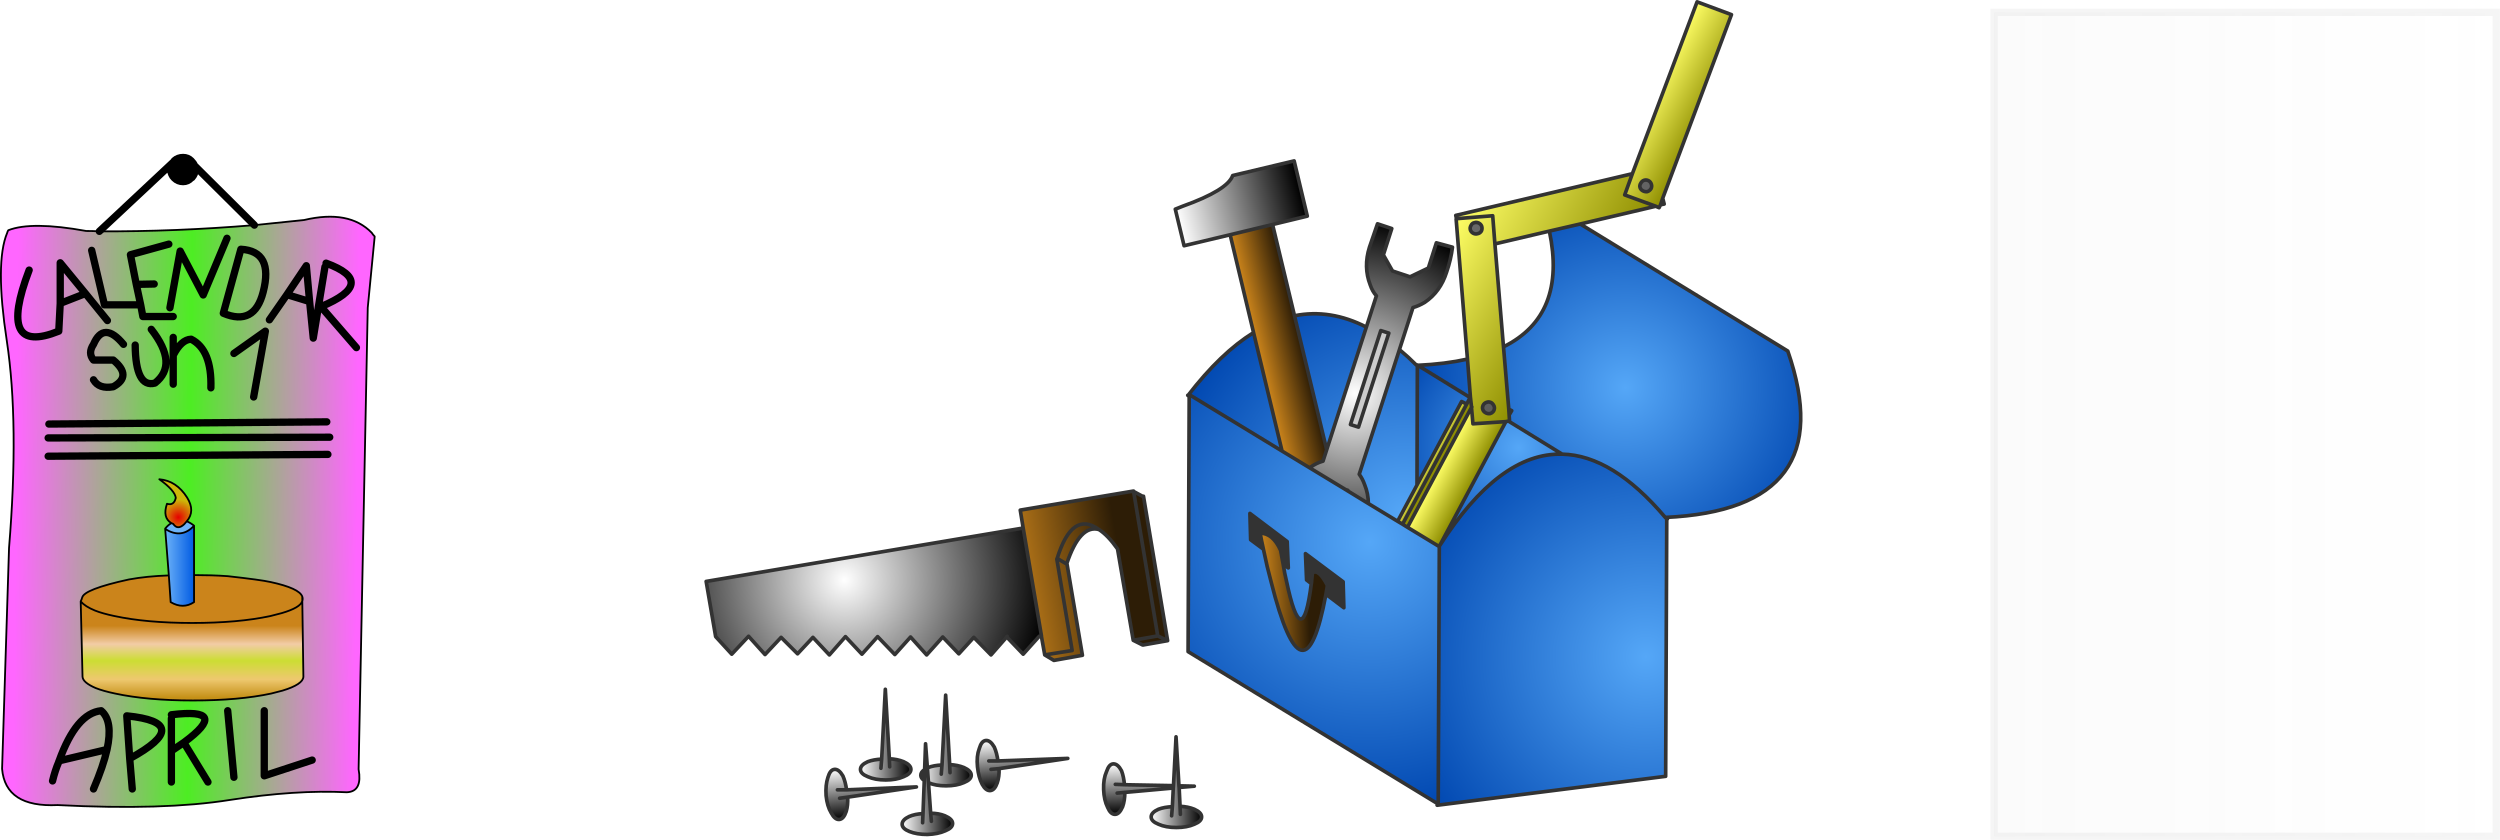 <?xml version="1.0" encoding="UTF-8" standalone="no"?>
<!-- Created with Inkscape (http://www.inkscape.org/) -->

<svg
   xmlns:dc="http://purl.org/dc/elements/1.1/"
   xmlns:cc="http://creativecommons.org/ns#"
   xmlns:rdf="http://www.w3.org/1999/02/22-rdf-syntax-ns#"
   xmlns:svg="http://www.w3.org/2000/svg"
   xmlns="http://www.w3.org/2000/svg"
   xmlns:xlink="http://www.w3.org/1999/xlink"
   xmlns:sodipodi="http://sodipodi.sourceforge.net/DTD/sodipodi-0.dtd"
   xmlns:inkscape="http://www.inkscape.org/namespaces/inkscape"
   width="341.844"
   height="114.844"
   id="svg3134"
   version="1.1"
   inkscape:version="0.48.5 r10040"
   sodipodi:docname="demo.svg">
  <defs
     id="defs3136">
    <linearGradient
       inkscape:collect="always"
       id="linearGradient3999">
      <stop
         style="stop-color:#999999;stop-opacity:1;"
         offset="0"
         id="stop4001" />
      <stop
         style="stop-color:#999999;stop-opacity:0;"
         offset="1"
         id="stop4003" />
    </linearGradient>
    <linearGradient
       inkscape:collect="always"
       xlink:href="#SVGID_1_"
       id="linearGradient3088"
       gradientUnits="userSpaceOnUse"
       x1="-23.525"
       y1="3.792"
       x2="23.125"
       y2="4.214" />
    <linearGradient
       y2="4.214"
       x2="23.125"
       y1="3.792"
       x1="-23.525"
       gradientUnits="userSpaceOnUse"
       id="SVGID_1_">
      <stop
         id="stop14"
         style="stop-color:#FF66FF"
         offset="0" />
      <stop
         id="stop16"
         style="stop-color:#4DED23"
         offset="0.51" />
      <stop
         id="stop18"
         style="stop-color:#FF66FF"
         offset="1" />
    </linearGradient>
    <linearGradient
       inkscape:collect="always"
       xlink:href="#SVGID_2_"
       id="linearGradient3090"
       gradientUnits="userSpaceOnUse"
       x1="0.575"
       y1="19.638"
       x2="0.575"
       y2="29.463" />
    <linearGradient
       y2="29.463"
       x2="0.575"
       y1="19.638"
       x1="0.575"
       gradientUnits="userSpaceOnUse"
       id="SVGID_2_">
      <stop
         id="stop25"
         style="stop-color:#CB841B"
         offset="0" />
      <stop
         id="stop27"
         style="stop-color:#F2CCA6"
         offset="0.255" />
      <stop
         id="stop29"
         style="stop-color:#CCDD33"
         offset="0.486" />
      <stop
         id="stop31"
         style="stop-color:#EEC86F"
         offset="0.745" />
      <stop
         id="stop33"
         style="stop-color:#C59118"
         offset="1" />
    </linearGradient>
    <linearGradient
       inkscape:collect="always"
       xlink:href="#SVGID_3_"
       id="linearGradient3092"
       gradientUnits="userSpaceOnUse"
       x1="-3.125"
       y1="11.425"
       x2="0.825"
       y2="11.425" />
    <linearGradient
       y2="11.425"
       x2="0.825"
       y1="11.425"
       x1="-3.125"
       gradientUnits="userSpaceOnUse"
       id="SVGID_3_">
      <stop
         id="stop38"
         style="stop-color:#6DB3F8"
         offset="0" />
      <stop
         id="stop40"
         style="stop-color:#025CE3"
         offset="1" />
    </linearGradient>
    <radialGradient
       inkscape:collect="always"
       xlink:href="#SVGID_4_"
       id="radialGradient3094"
       gradientUnits="userSpaceOnUse"
       cx="-1.3"
       cy="4.8"
       r="6.65" />
    <radialGradient
       gradientUnits="userSpaceOnUse"
       r="6.65"
       cy="4.8"
       cx="-1.3"
       id="SVGID_4_">
      <stop
         id="stop45"
         style="stop-color:#E60000"
         offset="0" />
      <stop
         id="stop47"
         style="stop-color:#CCB809"
         offset="0.365" />
    </radialGradient>
    <linearGradient
       inkscape:collect="always"
       xlink:href="#SVGID_5_"
       id="linearGradient3096"
       gradientUnits="userSpaceOnUse"
       x1="5.312"
       y1="6.177"
       x2="8.788"
       y2="6.177" />
    <linearGradient
       y2="6.177"
       x2="8.788"
       y1="6.177"
       x1="5.312"
       gradientUnits="userSpaceOnUse"
       id="SVGID_5_">
      <stop
         id="stop52"
         style="stop-color:#6DB3F8"
         offset="0" />
      <stop
         id="stop54"
         style="stop-color:#025CE3"
         offset="1" />
    </linearGradient>
    <linearGradient
       id="SVGID_1_-8"
       gradientUnits="userSpaceOnUse"
       x1="129.455"
       y1="34.398"
       x2="137.103"
       y2="38.476">
      <stop
         offset="0"
         style="stop-color:#FFFF66"
         id="stop5" />
      <stop
         offset="1"
         style="stop-color:#8F8E01"
         id="stop7" />
    </linearGradient>
    <radialGradient
       id="SVGID_2_-8"
       cx="-175"
       cy="-324.5"
       r="548.224"
       gradientUnits="userSpaceOnUse">
      <stop
         offset="0.38"
         style="stop-color:#FFFFFF"
         id="stop12" />
      <stop
         offset="1"
         style="stop-color:#3C3C3C"
         id="stop14-2" />
    </radialGradient>
    <linearGradient
       id="SVGID_3_-5"
       gradientUnits="userSpaceOnUse"
       x1="106.598"
       y1="44.771"
       x2="127.345"
       y2="55.851">
      <stop
         offset="0"
         style="stop-color:#FFFF66"
         id="stop19" />
      <stop
         offset="1"
         style="stop-color:#8F8E01"
         id="stop21" />
    </linearGradient>
    <radialGradient
       id="SVGID_4_-3"
       cx="126.15"
       cy="75.15"
       r="28.55"
       gradientUnits="userSpaceOnUse">
      <stop
         offset="0"
         style="stop-color:#55A7F7"
         id="stop26" />
      <stop
         offset="1"
         style="stop-color:#0148B1"
         id="stop28" />
    </radialGradient>
    <linearGradient
       id="SVGID_5_-1"
       gradientUnits="userSpaceOnUse"
       x1="98.035"
       y1="61.272"
       x2="115.209"
       y2="70.448">
      <stop
         offset="0"
         style="stop-color:#FFFF66"
         id="stop33-0" />
      <stop
         offset="1"
         style="stop-color:#8F8E01"
         id="stop35" />
    </linearGradient>
    <radialGradient
       id="SVGID_6_"
       cx="89.15"
       cy="75.95"
       r="24.078"
       gradientUnits="userSpaceOnUse">
      <stop
         offset="0"
         style="stop-color:#FFFFFF"
         id="stop40-9" />
      <stop
         offset="1"
         style="stop-color:#000000"
         id="stop42" />
    </radialGradient>
    <radialGradient
       id="SVGID_7_"
       cx="111.55"
       cy="83.35"
       r="18.35"
       gradientUnits="userSpaceOnUse">
      <stop
         offset="0"
         style="stop-color:#55A7F7"
         id="stop49" />
      <stop
         offset="1"
         style="stop-color:#0148B1"
         id="stop51" />
    </radialGradient>
    <radialGradient
       id="SVGID_8_"
       cx="95.95"
       cy="92.55"
       r="33.8"
       gradientUnits="userSpaceOnUse">
      <stop
         offset="0"
         style="stop-color:#55A7F7"
         id="stop56" />
      <stop
         offset="1"
         style="stop-color:#0148B1"
         id="stop58" />
    </radialGradient>
    <linearGradient
       id="SVGID_9_"
       gradientUnits="userSpaceOnUse"
       x1="76.048"
       y1="70.532"
       x2="81.824"
       y2="69.136">
      <stop
         offset="0"
         style="stop-color:#CB841B"
         id="stop63" />
      <stop
         offset="1"
         style="stop-color:#2D1D06"
         id="stop65" />
    </linearGradient>
    <radialGradient
       id="SVGID_10_"
       cx="91.2"
       cy="96.25"
       r="37.05"
       gradientUnits="userSpaceOnUse">
      <stop
         offset="0"
         style="stop-color:#55A7F7"
         id="stop70" />
      <stop
         offset="1"
         style="stop-color:#0148B1"
         id="stop72" />
    </radialGradient>
    <linearGradient
       id="SVGID_11_"
       gradientUnits="userSpaceOnUse"
       x1="99.567"
       y1="84.747"
       x2="100.317"
       y2="85.147">
      <stop
         offset="0"
         style="stop-color:#FFFF66"
         id="stop77" />
      <stop
         offset="1"
         style="stop-color:#8F8E01"
         id="stop79" />
    </linearGradient>
    <linearGradient
       id="SVGID_12_"
       gradientUnits="userSpaceOnUse"
       x1="100.759"
       y1="85.94"
       x2="105.187"
       y2="88.31">
      <stop
         offset="0"
         style="stop-color:#FFFF66"
         id="stop84" />
      <stop
         offset="1"
         style="stop-color:#8F8E01"
         id="stop86" />
    </linearGradient>
    <radialGradient
       id="SVGID_13_"
       cx="128.95"
       cy="111.95"
       r="35.05"
       gradientUnits="userSpaceOnUse">
      <stop
         offset="0"
         style="stop-color:#55A7F7"
         id="stop91" />
      <stop
         offset="1"
         style="stop-color:#0148B1"
         id="stop93" />
    </radialGradient>
    <linearGradient
       id="SVGID_14_"
       gradientUnits="userSpaceOnUse"
       x1="105.908"
       y1="76.199"
       x2="109.661"
       y2="78.193">
      <stop
         offset="0"
         style="stop-color:#FFFF66"
         id="stop98" />
      <stop
         offset="1"
         style="stop-color:#8F8E01"
         id="stop100" />
    </linearGradient>
    <linearGradient
       id="SVGID_15_"
       gradientUnits="userSpaceOnUse"
       x1="64.891"
       y1="51.98"
       x2="81.691"
       y2="47.931">
      <stop
         offset="0"
         style="stop-color:#FFFFFF"
         id="stop105" />
      <stop
         offset="1"
         style="stop-color:#000000"
         id="stop107" />
    </linearGradient>
    <linearGradient
       id="SVGID_16_"
       gradientUnits="userSpaceOnUse"
       x1="41.817"
       y1="102.818"
       x2="57.319"
       y2="100.224">
      <stop
         offset="0"
         style="stop-color:#CB841B"
         id="stop112" />
      <stop
         offset="1"
         style="stop-color:#2D1D06"
         id="stop114" />
    </linearGradient>
    <linearGradient
       id="SVGID_17_"
       gradientUnits="userSpaceOnUse"
       x1="43.395"
       y1="91.915"
       x2="58.897"
       y2="89.322">
      <stop
         offset="0"
         style="stop-color:#CB841B"
         id="stop119" />
      <stop
         offset="1"
         style="stop-color:#2D1D06"
         id="stop121" />
    </linearGradient>
    <linearGradient
       id="SVGID_18_"
       gradientUnits="userSpaceOnUse"
       x1="76.448"
       y1="103.142"
       x2="85.448"
       y2="102.866">
      <stop
         offset="0"
         style="stop-color:#CB841B"
         id="stop128" />
      <stop
         offset="0.702"
         style="stop-color:#2D1D06"
         id="stop130" />
    </linearGradient>
    <radialGradient
       id="SVGID_19_"
       cx="19.35"
       cy="101.45"
       r="28.024"
       gradientUnits="userSpaceOnUse">
      <stop
         offset="0"
         style="stop-color:#FFFFFF"
         id="stop135" />
      <stop
         offset="1"
         style="stop-color:#000000"
         id="stop137" />
    </radialGradient>
    <linearGradient
       id="SVGID_20_"
       gradientUnits="userSpaceOnUse"
       x1="60.889"
       y1="126.446"
       x2="61.112"
       y2="133.346">
      <stop
         offset="0"
         style="stop-color:#FFFFFF"
         id="stop142" />
      <stop
         offset="1"
         style="stop-color:#000000"
         id="stop144" />
    </linearGradient>
    <linearGradient
       id="SVGID_21_"
       gradientUnits="userSpaceOnUse"
       x1="43.427"
       y1="123.015"
       x2="44.027"
       y2="129.89">
      <stop
         offset="0"
         style="stop-color:#FFFFFF"
         id="stop149" />
      <stop
         offset="1"
         style="stop-color:#000000"
         id="stop151" />
    </linearGradient>
    <linearGradient
       id="SVGID_22_"
       gradientUnits="userSpaceOnUse"
       x1="61.3"
       y1="129.1"
       x2="68.2"
       y2="129.1">
      <stop
         offset="0"
         style="stop-color:#FFFFFF"
         id="stop156" />
      <stop
         offset="1"
         style="stop-color:#000000"
         id="stop158" />
    </linearGradient>
    <linearGradient
       id="SVGID_23_"
       gradientUnits="userSpaceOnUse"
       x1="22.713"
       y1="126.921"
       x2="23.338"
       y2="133.796">
      <stop
         offset="0"
         style="stop-color:#FFFFFF"
         id="stop163" />
      <stop
         offset="1"
         style="stop-color:#000000"
         id="stop165" />
    </linearGradient>
    <linearGradient
       id="SVGID_24_"
       gradientUnits="userSpaceOnUse"
       x1="29.8"
       y1="123.4"
       x2="36.7"
       y2="123.4">
      <stop
         offset="0"
         style="stop-color:#FFFFFF"
         id="stop170" />
      <stop
         offset="1"
         style="stop-color:#000000"
         id="stop172" />
    </linearGradient>
    <linearGradient
       id="SVGID_25_"
       gradientUnits="userSpaceOnUse"
       x1="27.15"
       y1="130.113"
       x2="34.05"
       y2="129.988">
      <stop
         offset="0"
         style="stop-color:#FFFFFF"
         id="stop177" />
      <stop
         offset="1"
         style="stop-color:#000000"
         id="stop179" />
    </linearGradient>
    <linearGradient
       id="SVGID_26_"
       gradientUnits="userSpaceOnUse"
       x1="21.55"
       y1="122.6"
       x2="28.45"
       y2="122.6">
      <stop
         offset="0"
         style="stop-color:#FFFFFF"
         id="stop184" />
      <stop
         offset="1"
         style="stop-color:#000000"
         id="stop186" />
    </linearGradient>
    <linearGradient
       inkscape:collect="always"
       xlink:href="#linearGradient3999"
       id="linearGradient4005"
       x1="272.167"
       y1="58.019"
       x2="341.833"
       y2="58.019"
       gradientUnits="userSpaceOnUse" />
    <filter
       inkscape:collect="always"
       id="filter4007"
       x="-0.261"
       width="1.522"
       y="-0.159"
       height="1.318">
      <feGaussianBlur
         inkscape:collect="always"
         stdDeviation="7.465"
         id="feGaussianBlur4009" />
    </filter>
  </defs>
  <sodipodi:namedview
     id="base"
     pagecolor="#ffffff"
     bordercolor="#666666"
     borderopacity="1.0"
     inkscape:pageopacity="0.0"
     inkscape:pageshadow="2"
     inkscape:zoom="1.5"
     inkscape:cx="170.74412"
     inkscape:cy="31.000396"
     inkscape:document-units="px"
     inkscape:current-layer="layer1"
     showgrid="false"
     fit-margin-top="0"
     fit-margin-left="0"
     fit-margin-right="0"
     fit-margin-bottom="0"
     inkscape:window-width="1110"
     inkscape:window-height="884"
     inkscape:window-x="1429"
     inkscape:window-y="109"
     inkscape:window-maximized="0" />
  <g
     inkscape:label="Layer 1"
     inkscape:groupmode="layer"
     id="layer1"
     transform="translate(-280.036,-395.185)">
    <g
       id="chapter_calendar"
       transform="translate(305.721,461.118)">
      <g
         id="Ebene_2">
        <linearGradient
           y2="4.214"
           x2="23.125"
           y1="3.792"
           x1="-23.525"
           gradientUnits="userSpaceOnUse"
           id="linearGradient3178">
          <stop
             id="stop3180"
             style="stop-color:#FF66FF"
             offset="0" />
          <stop
             id="stop3182"
             style="stop-color:#4DED23"
             offset="0.51" />
          <stop
             id="stop3184"
             style="stop-color:#FF66FF"
             offset="1" />
        </linearGradient>
        <path
           id="path20"
           d="m 25.15,-34.1 c 0.1,0.167 0.233,0.333 0.4,0.5 l -0.95,9.75 -1.25,63.1 c 0.367,2.033 -0.167,3.083 -1.6,3.15 -4.667,-0.233 -10,0.117 -16,1.05 -6.033,0.966 -13.883,1.2 -23.55,0.7 -4.767,0.233 -7.3,-1.417 -7.6,-4.95 L -24.45,9 c 0.934,-11.367 0.833,-20.8 -0.3,-28.3 -1.1,-7.167 -1.083,-12.1 0.05,-14.8 0.034,-0.133 0.083,-0.25 0.15,-0.35 2.133,-0.833 5.683,-0.8 10.65,0.1 0.6,0 1.2,0.017 1.8,0.05 6.9,0.033 13.967,-0.25 21.2,-0.85 2.267,-0.233 4.533,-0.467 6.8,-0.7 4.1,-0.967 7.183,-0.383 9.25,1.75 z m -27.6,10.25 1.4,-7.75 3.15,6 3.25,-7.75 -3.25,7.75 -3.15,-6 -1.4,7.75 z m 13.6,1.65 2.4,-3.45 2.65,-3.95 0.45,4.9 0.5,5 1.6,-9.75 -1.6,9.75 -0.5,-5 -0.45,-4.9 -2.65,3.95 -2.4,3.45 z M 10.3,-26 c -0.8,3.133 -2.617,4.1 -5.45,2.9 l 2.4,-8.75 c 3,0.167 4.017,2.117 3.05,5.85 0.967,-3.733 -0.05,-5.683 -3.05,-5.85 l -2.4,8.75 c 2.833,1.2 4.65,0.233 5.45,-2.9 z m -4,8.4 4.3,-3.05 -1.6,9 1.6,-9 -4.3,3.05 z M -2,-19.8 v 2.45 c 0.733,-1.433 1.55,-2.167 2.45,-2.2 1.9,0.966 2.8,3.183 2.7,6.65 0.1,-3.467 -0.8,-5.684 -2.7,-6.65 -0.9,0.033 -1.717,0.767 -2.45,2.2 v -2.45 z m 20.9,-10.15 c 4.8,1.767 4.567,3.75 -0.7,5.95 l 4.85,5.6 -4.85,-5.6 c 5.267,-2.2 5.5,-4.183 0.7,-5.95 z m -2.25,5.25 -3.1,-0.95 3.1,0.95 z M -3.1,6.4 l 0.5,6.35 c -2,0.067 -3.816,0.25 -5.45,0.55 -4.133,0.9 -6.267,1.733 -6.4,2.5 -0.033,0.034 -0.05,0.083 -0.05,0.15 l -0.15,0.35 0.25,10.3 c 0.033,0.533 0.633,1.05 1.8,1.55 0.667,0.267 1.55,0.517 2.65,0.75 2.934,0.633 6.483,0.95 10.65,0.95 4.2,0 7.767,-0.317 10.7,-0.95 0.567,-0.133 1.083,-0.267 1.55,-0.4 1.867,-0.567 2.816,-1.2 2.85,-1.9 L 15.65,16.25 c 0.033,-0.1 0.05,-0.2 0.05,-0.3 0,-0.1 -0.017,-0.2 -0.05,-0.3 -0.267,-0.767 -1.717,-1.433 -4.35,-2 C 10.4,13.45 8.45,13.183 5.45,12.85 4.016,12.75 2.483,12.7 0.85,12.7 V 5.95 C 0.517,5.683 0.183,5.483 -0.15,5.35 0.65,4.417 0.667,3.333 -0.1,2.1 -1.067,0.567 -2.333,-0.267 -3.9,-0.4 c 1.433,1.033 2.183,1.883 2.25,2.55 -0.167,0.733 -0.567,1 -1.2,0.8 -0.433,1.267 -0.233,2.15 0.6,2.65 -0.3,0.167 -0.583,0.417 -0.85,0.75 V 6.4 z m 13.55,24.85 v 8.9 L 17,38 10.45,40.15 v -8.9 z m -5,0 0.85,9.1 -0.85,-9.1 z M -17.45,-30 v 5.55 l 3.45,-1.35 -3.45,-4.2 3.45,4.2 -3.45,1.35 V -30 z m 14.85,-2.55 -5.25,1.45 0.8,4.05 2.45,-0.05 -2.45,0.05 -0.8,-4.05 5.25,-1.45 z m -4.45,5.5 0.6,2.8 0.3,1.6 H -2 -6.15 l -0.3,-1.6 -0.6,-2.8 z m -0.15,8.3 c 0.034,3.933 0.934,5.667 2.7,5.2 2.167,-1.7 2,-4.15 -0.5,-7.35 2.5,3.2 2.667,5.65 0.5,7.35 -1.767,0.467 -2.667,-1.267 -2.7,-5.2 z m 5.2,1.4 v 3.95 -3.95 z m -6.8,-1.5 c -1.8,-2.167 -3.167,-2.167 -4.1,0 -0.533,0.8 -0.533,1.517 0,2.15 h 2.7 c 1.767,1.467 1.767,2.684 0,3.65 -1.3,0.233 -2.2,-0.083 -2.7,-0.95 0.5,0.867 1.4,1.183 2.7,0.95 1.767,-0.967 1.767,-2.184 0,-3.65 h -2.7 c -0.533,-0.633 -0.533,-1.35 0,-2.15 0.933,-2.167 2.3,-2.167 4.1,0 z m -8.65,-5.6 -0.2,3.8 c -5.7,2.3 -7.05,-0.483 -4.05,-8.35 -3,7.867 -1.65,10.65 4.05,8.35 l 0.2,-3.8 z m 4.3,-7.25 1.75,7.45 h 4.95 -4.95 l -1.75,-7.45 z m -0.85,5.9 3,3.7 -3,-3.7 z M 2.75,41 -0.55,35.6 c -0.534,0.367 -1.1,0.75 -1.7,1.15 V 41 36.75 c 0.6,-0.4 1.167,-0.783 1.7,-1.15 l 3.3,5.4 z m -5,-8.7 v 4.45 -4.45 z m -9.6,-1.05 c -2.267,0.233 -4.183,2.517 -5.75,6.85 l 6.55,-1.55 c 0.567,-2.6 0.3,-4.367 -0.8,-5.3 1.1,0.933 1.367,2.7 0.8,5.3 l -6.55,1.55 c 1.567,-4.333 3.483,-6.617 5.75,-6.85 z m -6.65,9.6 c 0.233,-0.967 0.517,-1.833 0.85,-2.6 0,-0.067 0.017,-0.117 0.05,-0.15 -0.033,0.033 -0.05,0.083 -0.05,0.15 -0.333,0.767 -0.617,1.633 -0.85,2.6 z m 10.55,-3.05 -0.4,-5.85 c 6.233,0.633 6.367,2.583 0.4,5.85 l 0.35,4.15 -0.35,-4.15 c 5.967,-3.267 5.833,-5.216 -0.4,-5.85 l 0.4,5.85 z m -3.1,-1.25 c -0.333,1.5 -0.95,3.3 -1.85,5.4 0.9,-2.1 1.517,-3.9 1.85,-5.4 z m 8.8,-4.75 c 5.467,-0.667 6.033,0.6 1.7,3.8 4.333,-3.2 3.767,-4.467 -1.7,-3.8 z M -19.1,-3.55 19.15,-3.8 -19.1,-3.55 z m 0,-2.5 38.5,-0.1 -38.5,0.1 z m 0.1,-1.9 38,-0.3 -38,0.3 z"
           clip-rule="evenodd"
           inkscape:connector-curvature="0"
           style="fill:url(#linearGradient3088);fill-rule:evenodd" />
        <path
           id="path22"
           d="m 0.9,-43.3 c 0.067,0.167 0.1,0.35 0.1,0.55 0,0.4 -0.15,0.767 -0.45,1.1 -0.033,0 -0.066,0.017 -0.1,0.05 -0.3,0.333 -0.667,0.5 -1.1,0.5 -0.467,0 -0.867,-0.167 -1.2,-0.5 -0.167,-0.167 -0.283,-0.333 -0.35,-0.5 -0.1,-0.2 -0.15,-0.417 -0.15,-0.65 0,-0.367 0.133,-0.717 0.4,-1.05 0.034,-0.067 0.067,-0.117 0.1,-0.15 0.333,-0.3 0.733,-0.45 1.2,-0.45 0.433,0 0.8,0.15 1.1,0.45 0.233,0.233 0.383,0.45 0.45,0.65 z"
           clip-rule="evenodd"
           inkscape:connector-curvature="0"
           style="fill-rule:evenodd" />
        <linearGradient
           y2="29.463"
           x2="0.575"
           y1="19.638"
           x1="0.575"
           gradientUnits="userSpaceOnUse"
           id="linearGradient3188">
          <stop
             id="stop3190"
             style="stop-color:#CB841B"
             offset="0" />
          <stop
             id="stop3192"
             style="stop-color:#F2CCA6"
             offset="0.255" />
          <stop
             id="stop3194"
             style="stop-color:#CCDD33"
             offset="0.486" />
          <stop
             id="stop3196"
             style="stop-color:#EEC86F"
             offset="0.745" />
          <stop
             id="stop3198"
             style="stop-color:#C59118"
             offset="1" />
        </linearGradient>
        <path
           id="path35"
           d="m 15.65,15.65 v 0.6 c -0.167,0.6 -1.1,1.15 -2.8,1.65 -0.467,0.133 -0.983,0.267 -1.55,0.4 -2.933,0.633 -6.5,0.95 -10.7,0.95 -4.167,0 -7.717,-0.317 -10.65,-0.95 -1.1,-0.233 -1.983,-0.483 -2.65,-0.75 -0.9,-0.367 -1.55,-0.783 -1.95,-1.25 0.4,0.467 1.05,0.883 1.95,1.25 0.667,0.267 1.55,0.517 2.65,0.75 2.933,0.633 6.483,0.95 10.65,0.95 4.2,0 7.767,-0.317 10.7,-0.95 0.567,-0.133 1.083,-0.267 1.55,-0.4 1.7,-0.5 2.633,-1.05 2.8,-1.65 L 15.8,26.6 c -0.033,0.7 -0.983,1.333 -2.85,1.9 -0.467,0.133 -0.983,0.267 -1.55,0.4 -2.933,0.633 -6.5,0.95 -10.7,0.95 -4.167,0 -7.717,-0.317 -10.65,-0.95 -1.1,-0.233 -1.983,-0.483 -2.65,-0.75 -1.167,-0.5 -1.767,-1.017 -1.8,-1.55 l -0.25,-10.3 0.15,-0.35 c 0,-0.067 0.017,-0.117 0.05,-0.15 0.133,-0.767 2.267,-1.6 6.4,-2.5 1.633,-0.3 3.45,-0.483 5.45,-0.55 l 0.25,3.65 c 1.133,0.667 2.2,0.667 3.2,0 v -3.7 c 1.633,0 3.167,0.05 4.6,0.15 3,0.333 4.95,0.6 5.85,0.8 2.633,0.567 4.083,1.233 4.35,2 z"
           clip-rule="evenodd"
           inkscape:connector-curvature="0"
           style="fill:url(#linearGradient3090);fill-rule:evenodd" />
        <linearGradient
           y2="11.425"
           x2="0.825"
           y1="11.425"
           x1="-3.125"
           gradientUnits="userSpaceOnUse"
           id="linearGradient3201">
          <stop
             id="stop3203"
             style="stop-color:#6DB3F8"
             offset="0" />
          <stop
             id="stop3205"
             style="stop-color:#025CE3"
             offset="1" />
        </linearGradient>
        <path
           id="path42"
           d="M -2.6,12.75 -3.1,6.4 c 1.5,0.934 2.817,0.783 3.95,-0.45 v 6.75 3.7 c -1,0.667 -2.067,0.667 -3.2,0 L -2.6,12.75 z"
           clip-rule="evenodd"
           inkscape:connector-curvature="0"
           style="fill:url(#linearGradient3092);fill-rule:evenodd" />
        <radialGradient
           gradientUnits="userSpaceOnUse"
           r="6.65"
           cy="4.8"
           cx="-1.3"
           id="radialGradient3208">
          <stop
             id="stop3210"
             style="stop-color:#E60000"
             offset="0" />
          <stop
             id="stop3212"
             style="stop-color:#CCB809"
             offset="0.365" />
        </radialGradient>
        <path
           id="path49"
           d="M -0.15,5.35 C -0.283,5.483 -0.4,5.617 -0.5,5.75 -1.1,6.317 -1.6,6.3 -2,5.7 -2.1,5.666 -2.183,5.633 -2.25,5.6 -3.083,5.1 -3.283,4.217 -2.85,2.95 c 0.633,0.2 1.033,-0.067 1.2,-0.8 -0.067,-0.667 -0.817,-1.517 -2.25,-2.55 1.566,0.133 2.833,0.967 3.8,2.5 0.767,1.233 0.75,2.317 -0.05,3.25 z"
           clip-rule="evenodd"
           inkscape:connector-curvature="0"
           style="fill:url(#radialGradient3094);fill-rule:evenodd" />
        <linearGradient
           y2="6.177"
           x2="8.788"
           y1="6.177"
           x1="5.312"
           gradientUnits="userSpaceOnUse"
           id="linearGradient3215">
          <stop
             id="stop3217"
             style="stop-color:#6DB3F8"
             offset="0" />
          <stop
             id="stop3219"
             style="stop-color:#025CE3"
             offset="1" />
        </linearGradient>
        <path
           id="path56"
           d="M 0.85,5.95 C -0.283,7.183 -1.6,7.333 -3.1,6.4 V 6.35 c 0.267,-0.333 0.55,-0.583 0.85,-0.75 0.067,0.033 0.15,0.067 0.25,0.1 0.4,0.6 0.9,0.617 1.5,0.05 0.1,-0.133 0.217,-0.267 0.35,-0.4 0.333,0.133 0.667,0.333 1,0.6 z"
           clip-rule="evenodd"
           inkscape:connector-curvature="0"
           style="fill:url(#linearGradient3096);fill-rule:evenodd" />
        <path
           id="path58"
           d="m 25.15,-34.1 c -2.066,-2.133 -5.15,-2.717 -9.25,-1.75 -2.267,0.233 -4.533,0.467 -6.8,0.7 -7.233,0.6 -14.3,0.883 -21.2,0.85 -0.6,-0.034 -1.2,-0.05 -1.8,-0.05 -4.967,-0.9 -8.517,-0.933 -10.65,-0.1 -0.067,0.1 -0.117,0.217 -0.15,0.35 -1.133,2.7 -1.15,7.633 -0.05,14.8 1.133,7.5 1.233,16.933 0.3,28.3 l -0.95,30.2 c 0.3,3.533 2.833,5.183 7.6,4.95 9.667,0.5 17.517,0.267 23.55,-0.7 6,-0.934 11.333,-1.284 16,-1.05 1.433,-0.066 1.967,-1.117 1.6,-3.15 l 1.25,-63.1 0.95,-9.75 c -0.167,-0.167 -0.3,-0.333 -0.4,-0.5 z M -2.6,12.75 -2.35,16.4 c 1.133,0.667 2.2,0.667 3.2,0 V 12.7 5.95 C -0.283,7.183 -1.6,7.333 -3.1,6.4 l 0.5,6.35 z M 0.85,12.7 c 1.633,0 3.167,0.05 4.6,0.15 3,0.333 4.95,0.6 5.85,0.8 2.633,0.567 4.083,1.233 4.35,2 0.033,0.1 0.05,0.2 0.05,0.3 0,0.1 -0.017,0.2 -0.05,0.3 L 15.8,26.6 c -0.033,0.7 -0.983,1.333 -2.85,1.9 -0.467,0.133 -0.983,0.267 -1.55,0.4 -2.933,0.633 -6.5,0.95 -10.7,0.95 -4.167,0 -7.717,-0.317 -10.65,-0.95 -1.1,-0.233 -1.983,-0.483 -2.65,-0.75 -1.167,-0.5 -1.767,-1.017 -1.8,-1.55 l -0.25,-10.3 0.15,-0.35 c 0,-0.067 0.017,-0.117 0.05,-0.15 0.133,-0.767 2.267,-1.6 6.4,-2.5 1.633,-0.3 3.45,-0.483 5.45,-0.55 m 18.25,3.5 c -0.167,0.6 -1.1,1.15 -2.8,1.65 -0.467,0.133 -0.983,0.267 -1.55,0.4 -2.933,0.633 -6.5,0.95 -10.7,0.95 -4.167,0 -7.717,-0.317 -10.65,-0.95 -1.1,-0.233 -1.983,-0.483 -2.65,-0.75 -0.9,-0.367 -1.55,-0.783 -1.95,-1.25 m 30.3,-0.65 v 0.6 M -2.25,5.6 c -0.833,-0.5 -1.033,-1.383 -0.6,-2.65 0.633,0.2 1.033,-0.067 1.2,-0.8 -0.067,-0.667 -0.817,-1.517 -2.25,-2.55 1.566,0.133 2.833,0.967 3.8,2.5 0.767,1.233 0.75,2.316 -0.05,3.25 0.333,0.133 0.667,0.333 1,0.6 M -3.1,6.4 V 6.35 c 0.267,-0.333 0.55,-0.583 0.85,-0.75 0.067,0.033 0.15,0.067 0.25,0.1 0.4,0.6 0.9,0.617 1.5,0.05 0.1,-0.133 0.217,-0.267 0.35,-0.4"
           stroke-miterlimit="3"
           clip-rule="evenodd"
           inkscape:connector-curvature="0"
           style="fill:none;stroke:#000000;stroke-width:0.25;stroke-linecap:round;stroke-linejoin:round;stroke-miterlimit:3" />
        <path
           id="path60"
           d="m -1.95,-43.8 c 0.034,-0.067 0.067,-0.117 0.1,-0.15 0.333,-0.3 0.733,-0.45 1.2,-0.45 0.433,0 0.8,0.15 1.1,0.45 0.233,0.233 0.383,0.45 0.45,0.65 l 8.2,8.15 M 0.9,-43.3 c 0.067,0.167 0.1,0.35 0.1,0.55 0,0.4 -0.15,0.767 -0.45,1.1 -0.033,0 -0.066,0.017 -0.1,0.05 -0.3,0.333 -0.667,0.5 -1.1,0.5 -0.467,0 -0.867,-0.167 -1.2,-0.5 -0.167,-0.167 -0.283,-0.333 -0.35,-0.5 -0.1,-0.2 -0.15,-0.417 -0.15,-0.65 0,-0.367 0.133,-0.717 0.4,-1.05 l -10.15,9.5 m 9.65,10.45 1.4,-7.75 3.15,6 3.25,-7.75 m 5.8,11.15 2.4,-3.45 2.65,-3.95 0.45,4.9 0.5,5 1.6,-9.75 M 10.3,-26 c -0.8,3.133 -2.617,4.1 -5.45,2.9 l 2.4,-8.75 c 3,0.167 4.017,2.117 3.05,5.85 z m -4,8.4 4.3,-3.05 -1.6,9 M -2,-19.8 v 2.45 c 0.733,-1.433 1.55,-2.167 2.45,-2.2 1.9,0.966 2.8,3.183 2.7,6.65 M 18.9,-29.95 c 4.8,1.767 4.567,3.75 -0.7,5.95 l 4.85,5.6 m -6.4,-6.3 -3.1,-0.95 m -3.1,56.9 v 8.9 L 17,38 M 5.45,31.25 6.3,40.35 M -17.45,-30 v 5.55 L -14,-25.8 -17.45,-30 z m 14.85,-2.55 -5.25,1.45 0.8,4.05 2.45,-0.05 m -2.45,0.05 0.6,2.8 0.3,1.6 H -2 m -5.2,3.9 c 0.034,3.933 0.934,5.667 2.7,5.2 2.167,-1.7 2,-4.15 -0.5,-7.35 m 3,3.55 v 3.95 m -6.8,-5.45 c -1.8,-2.167 -3.167,-2.167 -4.1,0 -0.533,0.8 -0.533,1.517 0,2.15 h 2.7 c 1.767,1.467 1.767,2.684 0,3.65 -1.3,0.233 -2.2,-0.083 -2.7,-0.95 m -4.55,-10.45 -0.2,3.8 c -5.7,2.3 -7.05,-0.483 -4.05,-8.35 m 8.55,-2.7 1.75,7.45 h 4.95 m -7.55,-1.55 3,3.7 M 2.75,41 -0.55,35.6 c -0.534,0.367 -1.1,0.75 -1.7,1.15 V 41 m 0,-8.7 v 4.45 m -9.6,-5.5 c -2.267,0.233 -4.183,2.517 -5.75,6.85 l 6.55,-1.55 c 0.567,-2.6 0.3,-4.367 -0.8,-5.3 z m -6.65,9.6 c 0.233,-0.967 0.517,-1.833 0.85,-2.6 0,-0.067 0.017,-0.117 0.05,-0.15 m 9.65,-0.3 -0.4,-5.85 c 6.233,0.633 6.367,2.583 0.4,5.85 l 0.35,4.15 m -3.45,-5.4 c -0.333,1.5 -0.95,3.3 -1.85,5.4 M -2.25,31.8 c 5.467,-0.667 6.033,0.6 1.7,3.8 M -19.1,-3.55 19.15,-3.8 m -38.25,-2.25 38.5,-0.1 m -38.4,-1.8 38,-0.3"
           stroke-miterlimit="3"
           clip-rule="evenodd"
           inkscape:connector-curvature="0"
           style="fill:none;stroke:#000000;stroke-linecap:round;stroke-linejoin:round;stroke-miterlimit:3" />
      </g>
      <use
         id="use62"
         overflow="visible"
         transform="scale(1,-1)"
         y="-12.95"
         x="-13"
         height="25.9"
         width="26"
         xlink:href="#yellowstar"
         style="overflow:visible" />
    </g>
    <g
       id="attic_toolbox"
       transform="translate(376.143,373.037)">
      <linearGradient
         id="linearGradient3427"
         gradientUnits="userSpaceOnUse"
         x1="129.455"
         y1="34.398"
         x2="137.103"
         y2="38.476">
        <stop
           offset="0"
           style="stop-color:#FFFF66"
           id="stop3429" />
        <stop
           offset="1"
           style="stop-color:#8F8E01"
           id="stop3431" />
      </linearGradient>
      <path
         clip-rule="evenodd"
         d="m 131.25,49.25 -0.3,0.9 -0.2,0.4 -0.45,-0.2 -4.25,-1.55 1.05,-2.9 8.85,-23.5 4.7,1.75 -9.4,25.1 z m -2.1,-0.9 c 0.2,-0.067 0.367,-0.2 0.5,-0.4 0.1,-0.2 0.117,-0.4 0.05,-0.6 -0.067,-0.233 -0.2,-0.4 -0.4,-0.5 -0.2,-0.1 -0.4,-0.117 -0.6,-0.05 -0.2,0.067 -0.35,0.2 -0.45,0.4 -0.133,0.2 -0.167,0.4 -0.1,0.6 0.067,0.2 0.2,0.35 0.4,0.45 0.2,0.1 0.4,0.133 0.6,0.1 z"
         id="path9"
         inkscape:connector-curvature="0"
         style="fill:url(#SVGID_1_-8);fill-rule:evenodd" />
      <radialGradient
         id="radialGradient3434"
         cx="-175"
         cy="-324.5"
         r="548.224"
         gradientUnits="userSpaceOnUse">
        <stop
           offset="0.38"
           style="stop-color:#FFFFFF"
           id="stop3436" />
        <stop
           offset="1"
           style="stop-color:#3C3C3C"
           id="stop3438" />
      </radialGradient>
      <path
         clip-rule="evenodd"
         d="m 129.15,48.35 c -0.2,0.033 -0.4,0 -0.6,-0.1 -0.2,-0.1 -0.333,-0.25 -0.4,-0.45 -0.066,-0.2 -0.033,-0.4 0.1,-0.6 0.1,-0.2 0.25,-0.333 0.45,-0.4 0.2,-0.066 0.4,-0.05 0.6,0.05 0.2,0.1 0.333,0.267 0.4,0.5 0.066,0.2 0.05,0.4 -0.05,0.6 -0.133,0.2 -0.3,0.333 -0.5,0.4 z m -22.7,5.4 c -0.133,0.2 -0.3,0.317 -0.5,0.35 -0.2,0.066 -0.4,0.05 -0.6,-0.05 -0.2,-0.1 -0.333,-0.25 -0.4,-0.45 -0.067,-0.233 -0.034,-0.45 0.1,-0.65 0.1,-0.2 0.25,-0.317 0.45,-0.35 0.2,-0.067 0.4,-0.05 0.6,0.05 0.2,0.1 0.333,0.25 0.4,0.45 0.067,0.233 0.05,0.45 -0.05,0.65 z m 1.35,23.45 c 0.167,0.1 0.3,0.267 0.4,0.5 0.066,0.2 0.05,0.4 -0.05,0.6 -0.026,0.052 -0.059,0.102 -0.1,0.15 -0.094,0.117 -0.227,0.201 -0.4,0.25 -0.233,0.033 -0.433,0 -0.6,-0.1 -0.2,-0.1 -0.333,-0.25 -0.4,-0.45 -0.061,-0.182 -0.052,-0.366 0.025,-0.55 0.008,-0.016 0.016,-0.033 0.025,-0.05 0.1,-0.2 0.267,-0.333 0.5,-0.4 0.2,-0.067 0.4,-0.05 0.6,0.05 z"
         id="path16"
         inkscape:connector-curvature="0"
         style="fill:url(#SVGID_2_-8);fill-rule:evenodd" />
      <linearGradient
         id="linearGradient3441"
         gradientUnits="userSpaceOnUse"
         x1="106.598"
         y1="44.771"
         x2="127.345"
         y2="55.851">
        <stop
           offset="0"
           style="stop-color:#FFFF66"
           id="stop3443" />
        <stop
           offset="1"
           style="stop-color:#8F8E01"
           id="stop3445" />
      </linearGradient>
      <path
         clip-rule="evenodd"
         d="m 130.95,50.15 0.3,-0.9 0.2,0.8 -0.5,0.1 z m -15.2,3.6 -7.45,1.75 -0.3,-3.85 -4.95,0.4 -0.1,-0.45 24.15,-5.7 -1.05,2.9 4.25,1.55 -10.325,2.425 -4.225,0.975 z"
         id="path23"
         inkscape:connector-curvature="0"
         style="fill:url(#SVGID_3_-5);fill-rule:evenodd" />
      <radialGradient
         id="radialGradient3448"
         cx="126.15"
         cy="75.15"
         r="28.55"
         gradientUnits="userSpaceOnUse">
        <stop
           offset="0"
           style="stop-color:#55A7F7"
           id="stop3450" />
        <stop
           offset="1"
           style="stop-color:#0148B1"
           id="stop3452" />
      </radialGradient>
      <path
         clip-rule="evenodd"
         d="m 131.6,92.9 c -4.8,-5.667 -9.5,-8.55 -14.1,-8.65 l -7.35,-4.525 0.15,-0.025 -0.05,-0.8 0.35,-0.6 -0.4,-0.2 -0.725,-8.525 c 5.8,-2.875 7.892,-8.15 6.275,-15.825 l 4.225,-0.975 28.375,17.375 c 5,14.433 -0.583,22.017 -16.75,22.75 z m -27.05,-21.65 0.4,5.15 -0.05,0.1 -7.15,-4.4 c 2.52,-0.115 4.786,-0.398 6.8,-0.85 z"
         id="path30"
         inkscape:connector-curvature="0"
         style="fill:url(#SVGID_4_-3);fill-rule:evenodd" />
      <linearGradient
         id="linearGradient3455"
         gradientUnits="userSpaceOnUse"
         x1="98.035"
         y1="61.272"
         x2="115.209"
         y2="70.448">
        <stop
           offset="0"
           style="stop-color:#FFFF66"
           id="stop3457" />
        <stop
           offset="1"
           style="stop-color:#8F8E01"
           id="stop3459" />
      </linearGradient>
      <path
         clip-rule="evenodd"
         d="m 104.95,76.4 -0.4,-5.15 -1.55,-19.15 0.05,-0.05 4.95,-0.4 0.3,3.85 1.175,14.075 0.725,8.525 0.05,0.8 0.05,0.8 -0.15,0.025 -0.35,0.075 -4.5,0.3 -0.2,-2.25 0.05,-0.05 -0.05,-0.05 -0.15,-1.35 z m 1.5,-22.65 c 0.1,-0.2 0.117,-0.417 0.05,-0.65 -0.067,-0.2 -0.2,-0.35 -0.4,-0.45 -0.2,-0.1 -0.4,-0.117 -0.6,-0.05 -0.2,0.033 -0.35,0.15 -0.45,0.35 -0.133,0.2 -0.167,0.417 -0.1,0.65 0.066,0.2 0.2,0.35 0.4,0.45 0.2,0.1 0.4,0.117 0.6,0.05 0.2,-0.033 0.367,-0.15 0.5,-0.35 z m 1.35,23.45 c -0.2,-0.1 -0.4,-0.117 -0.6,-0.05 -0.233,0.067 -0.4,0.2 -0.5,0.4 -0.009,0.018 -0.018,0.035 -0.025,0.05 -0.077,0.184 -0.085,0.368 -0.025,0.55 0.067,0.2 0.2,0.35 0.4,0.45 0.167,0.1 0.367,0.133 0.6,0.1 0.173,-0.049 0.306,-0.133 0.4,-0.25 0.041,-0.048 0.074,-0.098 0.1,-0.15 0.1,-0.2 0.117,-0.4 0.05,-0.6 -0.1,-0.233 -0.233,-0.4 -0.4,-0.5 z"
         id="path37"
         inkscape:connector-curvature="0"
         style="fill:url(#SVGID_5_-1);fill-rule:evenodd" />
      <radialGradient
         id="radialGradient3462"
         cx="89.15"
         cy="75.95"
         r="24.078"
         gradientUnits="userSpaceOnUse">
        <stop
           offset="0"
           style="stop-color:#FFFFFF"
           id="stop3464" />
        <stop
           offset="1"
           style="stop-color:#000000"
           id="stop3466" />
      </radialGradient>
      <path
         clip-rule="evenodd"
         d="M 85.3,83.65 90.725,66.875 92.1,62.6 c -0.367,-0.4 -0.65,-0.9 -0.85,-1.5 -0.633,-1.633 -0.667,-3.35 -0.1,-5.15 0.4,-1.167 0.767,-2.233 1.1,-3.2 l 1.95,0.65 -1.15,3.6 1.25,2.2 2.4,0.8 2.5,-1.2 1.1,-3.45 2.2,0.6 c -0.133,1.1 -0.4,2.233 -0.8,3.4 -0.567,1.8 -1.567,3.183 -3,4.15 -0.567,0.333 -1.1,0.567 -1.6,0.7 L 95.25,69.95 89.75,87 c 0.3,0.4 0.55,0.883 0.75,1.45 0.329,0.813 0.495,1.663 0.5,2.55 l -2.775,-1.7 -0.025,-0.1 -0.3,-0.1 -4.95,-3 c 0.037,-0.015 0.07,-0.032 0.1,-0.05 0.567,-0.4 1.15,-0.683 1.75,-0.85 l 0.5,-1.55 z M 93.8,67.7 92.7,67.35 88.55,80.2 89.65,80.55 93.8,67.7 z"
         id="path44"
         inkscape:connector-curvature="0"
         style="fill:url(#SVGID_6_);fill-rule:evenodd" />
      <polygon
         clip-rule="evenodd"
         points="89.65,80.55 88.55,80.2 92.7,67.35 93.8,67.7 "
         id="polygon46"
         style="fill:#cccccc;fill-rule:evenodd" />
      <radialGradient
         id="radialGradient3470"
         cx="111.55"
         cy="83.35"
         r="18.35"
         gradientUnits="userSpaceOnUse">
        <stop
           offset="0"
           style="stop-color:#55A7F7"
           id="stop3472" />
        <stop
           offset="1"
           style="stop-color:#0148B1"
           id="stop3474" />
      </radialGradient>
      <path
         clip-rule="evenodd"
         d="m 117.5,84.25 c -5.74,-0.165 -11.332,4.019 -16.775,12.55 l 9.075,-17 0.35,-0.075 7.35,4.525 z M 97.75,72.1 l 7.15,4.4 -0.45,0.9 -0.7,-0.35 -6.1,11.425 L 97.7,72.1 h 0.05 z m 7.35,5.75 v -0.1 l 0.05,0.05 -0.05,0.05 z"
         id="path53"
         inkscape:connector-curvature="0"
         style="fill:url(#SVGID_7_);fill-rule:evenodd" />
      <radialGradient
         id="radialGradient3477"
         cx="95.95"
         cy="92.55"
         r="33.8"
         gradientUnits="userSpaceOnUse">
        <stop
           offset="0"
           style="stop-color:#55A7F7"
           id="stop3479" />
        <stop
           offset="1"
           style="stop-color:#0148B1"
           id="stop3481" />
      </radialGradient>
      <path
         clip-rule="evenodd"
         d="m 75.3,67.625 3.9,16.2 L 66.5,76.1 v 0.25 l -0.15,-0.1 V 76.2 c 2.975,-3.863 5.958,-6.721 8.95,-8.575 z M 90.725,66.875 85.3,83.65 80.9,65.325 c 3.259,-0.652 6.534,-0.136 9.825,1.55 z M 97.7,72.1 97.65,88.475 95,93.425 91,91 C 90.995,90.113 90.829,89.263 90.5,88.45 90.3,87.883 90.05,87.4 89.75,87 l 5.5,-17.05 c 0.783,0.646 1.566,1.363 2.35,2.15 l 0.05,-0.025 0.05,0.025 z m -9.8,17 0.3,0.1 0.025,0.1 -0.325,-0.2 z"
         id="path60-3"
         inkscape:connector-curvature="0"
         style="fill:url(#SVGID_8_);fill-rule:evenodd" />
      <linearGradient
         id="linearGradient3484"
         gradientUnits="userSpaceOnUse"
         x1="76.048"
         y1="70.532"
         x2="81.824"
         y2="69.136">
        <stop
           offset="0"
           style="stop-color:#CB841B"
           id="stop3486" />
        <stop
           offset="1"
           style="stop-color:#2D1D06"
           id="stop3488" />
      </linearGradient>
      <path
         clip-rule="evenodd"
         d="m 79.2,83.825 -3.9,-16.2 -3.2,-13.375 5.8,-1.4 3,12.475 4.4,18.325 -0.5,1.55 c -0.6,0.167 -1.183,0.45 -1.75,0.85 -0.029,0.019 -0.063,0.035 -0.1,0.05 L 79.2,83.825 z"
         id="path67"
         inkscape:connector-curvature="0"
         style="fill:url(#SVGID_9_);fill-rule:evenodd" />
      <radialGradient
         id="radialGradient3491"
         cx="91.2"
         cy="96.25"
         r="37.05"
         gradientUnits="userSpaceOnUse">
        <stop
           offset="0"
           style="stop-color:#55A7F7"
           id="stop3493" />
        <stop
           offset="1"
           style="stop-color:#0148B1"
           id="stop3495" />
      </radialGradient>
      <path
         clip-rule="evenodd"
         d="m 95,93.425 0.675,0.4 0.675,0.425 4.325,2.625 0.025,0.025 -0.15,35.2 L 100.4,132 66.35,111.25 66.5,76.35 V 76.1 l 12.7,7.725 3.75,2.275 4.95,3 0.325,0.2 L 91,91 95,93.425 z M 76.65,97.25 c 0.333,1.633 0.684,3.117 1.05,4.45 3,11.9 5.5,12.466 7.5,1.7 l 2.45,1.85 -0.1,-3.55 -5.15,-3.85 0.15,3.6 0.65,0.5 c -0.833,6.566 -1.967,6.45 -3.4,-0.35 -0.167,-0.667 -0.316,-1.434 -0.45,-2.3 l 0.7,0.5 -0.15,-3.6 -5.1,-3.85 0.1,3.6 1.75,1.3 z"
         id="path74"
         inkscape:connector-curvature="0"
         style="fill:url(#SVGID_10_);fill-rule:evenodd" />
      <linearGradient
         id="linearGradient3498"
         gradientUnits="userSpaceOnUse"
         x1="99.567"
         y1="84.747"
         x2="100.317"
         y2="85.147">
        <stop
           offset="0"
           style="stop-color:#FFFF66"
           id="stop3500" />
        <stop
           offset="1"
           style="stop-color:#8F8E01"
           id="stop3502" />
      </linearGradient>
      <path
         clip-rule="evenodd"
         d="m 105.1,77.85 -8.75,16.4 -0.675,-0.425 -0.675,-0.4 2.65,-4.95 6.1,-11.425 0.7,0.35 0.45,-0.9 0.05,-0.1 0.15,1.35 v 0.1 z M 104.45,77.4 95.675,93.825 104.45,77.4 z"
         id="path81"
         inkscape:connector-curvature="0"
         style="fill:url(#SVGID_11_);fill-rule:evenodd" />
      <linearGradient
         id="linearGradient3505"
         gradientUnits="userSpaceOnUse"
         x1="100.759"
         y1="85.94"
         x2="105.187"
         y2="88.31">
        <stop
           offset="0"
           style="stop-color:#FFFF66"
           id="stop3507" />
        <stop
           offset="1"
           style="stop-color:#8F8E01"
           id="stop3509" />
      </linearGradient>
      <polygon
         clip-rule="evenodd"
         points="100.675,96.875 96.35,94.25 105.1,77.85 105.3,80.1 109.8,79.8 100.725,96.8 "
         id="polygon88"
         style="fill:url(#SVGID_12_);fill-rule:evenodd" />
      <radialGradient
         id="radialGradient3512"
         cx="128.95"
         cy="111.95"
         r="35.05"
         gradientUnits="userSpaceOnUse">
        <stop
           offset="0"
           style="stop-color:#55A7F7"
           id="stop3514" />
        <stop
           offset="1"
           style="stop-color:#0148B1"
           id="stop3516" />
      </radialGradient>
      <path
         clip-rule="evenodd"
         d="m 131.65,92.95 c 0.033,0.033 0.083,0.083 0.15,0.15 l -0.15,35.2 -31.2,3.95 H 100.4 V 132 l 0.15,0.1 0.15,-35.2 -0.025,-0.025 0.05,-0.075 c 5.443,-8.531 11.035,-12.715 16.775,-12.55 4.6,0.1 9.3,2.983 14.1,8.65 l 0.05,0.05 z"
         id="path95"
         inkscape:connector-curvature="0"
         style="fill:url(#SVGID_13_);fill-rule:evenodd" />
      <linearGradient
         id="linearGradient3519"
         gradientUnits="userSpaceOnUse"
         x1="105.908"
         y1="76.199"
         x2="109.661"
         y2="78.193">
        <stop
           offset="0"
           style="stop-color:#FFFF66"
           id="stop3521" />
        <stop
           offset="1"
           style="stop-color:#8F8E01"
           id="stop3523" />
      </linearGradient>
      <polygon
         clip-rule="evenodd"
         points="110.6,78.3 110.25,78.9 110.2,78.1 "
         id="polygon102"
         style="fill:url(#SVGID_14_);fill-rule:evenodd" />
      <linearGradient
         id="linearGradient3526"
         gradientUnits="userSpaceOnUse"
         x1="64.891"
         y1="51.98"
         x2="81.691"
         y2="47.931">
        <stop
           offset="0"
           style="stop-color:#FFFFFF"
           id="stop3528" />
        <stop
           offset="1"
           style="stop-color:#000000"
           id="stop3530" />
      </linearGradient>
      <path
         clip-rule="evenodd"
         d="m 77.9,52.85 -5.8,1.4 -6.3,1.5 -1.2,-5 c 0.367,-0.133 0.7,-0.267 1,-0.4 4.1,-1.467 6.383,-2.867 6.85,-4.2 l 8.4,-2 1.8,7.55 -4.75,1.15 z"
         id="path109"
         inkscape:connector-curvature="0"
         style="fill:url(#SVGID_15_);fill-rule:evenodd" />
      <linearGradient
         id="linearGradient3533"
         gradientUnits="userSpaceOnUse"
         x1="41.817"
         y1="102.818"
         x2="57.319"
         y2="100.224">
        <stop
           offset="0"
           style="stop-color:#CB841B"
           id="stop3535" />
        <stop
           offset="1"
           style="stop-color:#2D1D06"
           id="stop3537" />
      </linearGradient>
      <path
         clip-rule="evenodd"
         d="m 46.75,111.7 -0.45,-2.5 v -0.1 l -2.5,-14.75 -0.4,-2.45 15.45,-2.6 0.05,0.05 1.3,0.7 0.05,-0.05 3.3,19.75 -3.4,0.6 -1.3,-0.65 -2.15,-12.5 c -0.9,-1.267 -1.75,-2.15 -2.55,-2.65 -1.733,-0.466 -3.2,1.1 -4.4,4.7 l 0.05,0.05 -1.35,-0.8 -0.05,0.1 2.1,12.5 -3.75,0.6 3.75,-0.6 -2.1,-12.5 0.05,-0.1 1.35,0.8 2.1,12.45 -3.9,0.7 -1.25,-0.75 z m 7.4,-17.15 c -2.433,-1.767 -4.333,-0.45 -5.7,3.95 1.367,-4.4 3.267,-5.717 5.7,-3.95 z m 9.4,15.2 -1.35,-0.65 -3.35,0.6 3.35,-0.6 1.35,0.65 z M 58.9,89.35 62.2,109.1 58.9,89.35 z"
         id="path116"
         inkscape:connector-curvature="0"
         style="fill:url(#SVGID_16_);fill-rule:evenodd" />
      <linearGradient
         id="linearGradient3540"
         gradientUnits="userSpaceOnUse"
         x1="43.395"
         y1="91.915"
         x2="58.897"
         y2="89.322">
        <stop
           offset="0"
           style="stop-color:#CB841B"
           id="stop3542" />
        <stop
           offset="1"
           style="stop-color:#2D1D06"
           id="stop3544" />
      </linearGradient>
      <polygon
         clip-rule="evenodd"
         points="58.9,89.3 58.9,89.35 58.85,89.3 "
         id="polygon123"
         style="fill:url(#SVGID_17_);fill-rule:evenodd" />
      <path
         clip-rule="evenodd"
         d="m 79.35,99.3 c -0.1,-0.6 -0.217,-1.233 -0.35,-1.9 -0.7,-1.566 -1.633,-2.35 -2.8,-2.35 0.133,0.733 0.283,1.467 0.45,2.2 l -1.75,-1.3 -0.1,-3.6 5.1,3.85 0.15,3.6 -0.7,-0.5 z m 5.85,4.1 c 0.066,-0.4 0.133,-0.8 0.2,-1.2 -0.8,-1.567 -1.483,-2.133 -2.05,-1.7 -0.033,0.333 -0.067,0.667 -0.1,1 0,0.133 -0.017,0.283 -0.05,0.45 l -0.65,-0.5 -0.15,-3.6 5.15,3.85 0.1,3.55 -2.45,-1.85 z"
         id="path125"
         inkscape:connector-curvature="0"
         style="fill:#333333;fill-rule:evenodd" />
      <linearGradient
         id="linearGradient3548"
         gradientUnits="userSpaceOnUse"
         x1="76.448"
         y1="103.142"
         x2="85.448"
         y2="102.866">
        <stop
           offset="0"
           style="stop-color:#CB841B"
           id="stop3550" />
        <stop
           offset="0.702"
           style="stop-color:#2D1D06"
           id="stop3552" />
      </linearGradient>
      <path
         clip-rule="evenodd"
         d="m 83.2,101.95 c 0.033,-0.167 0.05,-0.317 0.05,-0.45 0.033,-0.333 0.067,-0.667 0.1,-1 0.566,-0.433 1.25,0.133 2.05,1.7 -0.066,0.4 -0.133,0.8 -0.2,1.2 -2,10.767 -4.5,10.2 -7.5,-1.7 -0.367,-1.333 -0.717,-2.817 -1.05,-4.45 -0.167,-0.733 -0.316,-1.467 -0.45,-2.2 1.167,0 2.1,0.784 2.8,2.35 0.133,0.667 0.25,1.3 0.35,1.9 0.133,0.867 0.283,1.633 0.45,2.3 1.433,6.8 2.567,6.917 3.4,0.35 z"
         id="path132"
         inkscape:connector-curvature="0"
         style="fill:url(#SVGID_18_);fill-rule:evenodd" />
      <radialGradient
         id="radialGradient3555"
         cx="19.35"
         cy="101.45"
         r="28.024"
         gradientUnits="userSpaceOnUse">
        <stop
           offset="0"
           style="stop-color:#FFFFFF"
           id="stop3557" />
        <stop
           offset="1"
           style="stop-color:#000000"
           id="stop3559" />
      </radialGradient>
      <polygon
         clip-rule="evenodd"
         points="19.5,109.2 17.3,111.7 15.05,109.3 12.95,111.55 10.7,109.3 8.5,111.65 6.25,109.15 3.95,111.6 1.75,109.2 0.45,101.65 43.8,94.35 46.3,109.1 46,109.15 43.8,111.6 41.55,109.25 41.6,109.15 41.55,109.2 41.55,109.25 39.4,111.7 37.05,109.3 35,111.55 32.8,109.25 30.6,111.7 28.4,109.25 26.25,111.65 23.9,109.2 21.75,111.6 "
         id="polygon139"
         style="fill:url(#SVGID_19_);fill-rule:evenodd" />
      <linearGradient
         id="linearGradient3562"
         gradientUnits="userSpaceOnUse"
         x1="60.889"
         y1="126.446"
         x2="61.112"
         y2="133.346">
        <stop
           offset="0"
           style="stop-color:#FFFFFF"
           id="stop3564" />
        <stop
           offset="1"
           style="stop-color:#000000"
           id="stop3566" />
      </linearGradient>
      <path
         clip-rule="evenodd"
         d="m 64.325,129.9 -6.625,0.6 -1.05,0.1 1.05,-0.1 c 0,0.733 -0.1,1.383 -0.3,1.95 -0.3,0.7 -0.65,1.05 -1.05,1.05 -0.4,0 -0.733,-0.317 -1,-0.95 -0.333,-0.667 -0.517,-1.483 -0.55,-2.45 -0.033,-0.967 0.1,-1.783 0.4,-2.45 0.233,-0.7 0.55,-1.05 0.95,-1.05 0.4,0 0.767,0.316 1.1,0.95 0.2,0.534 0.333,1.167 0.4,1.9 l 6.7,0.125 -0.025,0.325 z m -7.925,-0.5 1.25,0.05 -1.25,-0.05 z m 8.7,0.2 2.1,0.05 -2.075,0.175 L 65.1,129.6 z"
         id="path146"
         inkscape:connector-curvature="0"
         style="fill:url(#SVGID_20_);fill-rule:evenodd" />
      <linearGradient
         id="linearGradient3569"
         gradientUnits="userSpaceOnUse"
         x1="43.427"
         y1="123.015"
         x2="44.027"
         y2="129.89">
        <stop
           offset="0"
           style="stop-color:#FFFFFF"
           id="stop3571" />
        <stop
           offset="1"
           style="stop-color:#000000"
           id="stop3573" />
      </linearGradient>
      <path
         clip-rule="evenodd"
         d="m 40.5,127.25 -1.1,0.1 1.1,-0.1 c 0.033,0.733 -0.05,1.383 -0.25,1.95 -0.233,0.667 -0.55,1.017 -0.95,1.05 -0.4,0.033 -0.767,-0.25 -1.1,-0.85 -0.333,-0.633 -0.55,-1.433 -0.65,-2.4 -0.1,-0.967 -0.017,-1.8 0.25,-2.5 0.2,-0.7 0.5,-1.067 0.9,-1.1 0.4,-0.033 0.783,0.267 1.15,0.9 0.233,0.534 0.4,1.167 0.5,1.9 l 9.55,-0.35 -9.4,1.4 z m -1.4,-1.05 h 1.25 -1.25 z"
         id="path153"
         inkscape:connector-curvature="0"
         style="fill:url(#SVGID_21_);fill-rule:evenodd" />
      <linearGradient
         id="linearGradient3576"
         gradientUnits="userSpaceOnUse"
         x1="61.3"
         y1="129.1"
         x2="68.2"
         y2="129.1">
        <stop
           offset="0"
           style="stop-color:#FFFFFF"
           id="stop3578" />
        <stop
           offset="1"
           style="stop-color:#000000"
           id="stop3580" />
      </linearGradient>
      <path
         clip-rule="evenodd"
         d="m 65.125,129.825 0.125,2.575 0.05,1.1 -0.05,-1.1 c 0.733,0.033 1.383,0.167 1.95,0.4 0.667,0.3 1,0.65 1,1.05 0,0.4 -0.333,0.733 -1,1 -0.667,0.3 -1.483,0.45 -2.45,0.45 -0.967,0 -1.783,-0.15 -2.45,-0.45 -0.667,-0.267 -1,-0.6 -1,-1 0,-0.4 0.333,-0.75 1,-1.05 0.534,-0.2 1.167,-0.316 1.9,-0.35 l -0.1,1.25 0.1,-1.25 0.125,-2.55 0.025,-0.325 0.35,-6.675 0.4,6.7 0.025,0.225 z"
         id="path160"
         inkscape:connector-curvature="0"
         style="fill:url(#SVGID_22_);fill-rule:evenodd" />
      <linearGradient
         id="linearGradient3583"
         gradientUnits="userSpaceOnUse"
         x1="22.713"
         y1="126.921"
         x2="23.338"
         y2="133.796">
        <stop
           offset="0"
           style="stop-color:#FFFFFF"
           id="stop3585" />
        <stop
           offset="1"
           style="stop-color:#000000"
           id="stop3587" />
      </linearGradient>
      <path
         clip-rule="evenodd"
         d="m 19.65,130.15 9.55,-0.4 -9.4,1.4 -1.1,0.15 1.1,-0.15 c 0.034,0.767 -0.033,1.417 -0.2,1.95 -0.233,0.7 -0.55,1.066 -0.95,1.1 -0.4,0.033 -0.767,-0.267 -1.1,-0.9 -0.367,-0.6 -0.6,-1.383 -0.7,-2.35 -0.067,-0.967 0.017,-1.8 0.25,-2.5 0.2,-0.7 0.5,-1.067 0.9,-1.1 0.4,-0.033 0.783,0.267 1.15,0.9 0.233,0.533 0.4,1.167 0.5,1.9 z m -1.25,0 h 1.25 -1.25 z"
         id="path167"
         inkscape:connector-curvature="0"
         style="fill:url(#SVGID_23_);fill-rule:evenodd" />
      <linearGradient
         id="linearGradient3590"
         gradientUnits="userSpaceOnUse"
         x1="29.8"
         y1="123.4"
         x2="36.7"
         y2="123.4">
        <stop
           offset="0"
           style="stop-color:#FFFFFF"
           id="stop3592" />
        <stop
           offset="1"
           style="stop-color:#000000"
           id="stop3594" />
      </linearGradient>
      <path
         clip-rule="evenodd"
         d="m 32.7,126.75 0.5,-9.55 0.55,9.5 0.05,1.1 -0.05,-1.1 c 0.733,0.033 1.383,0.167 1.95,0.4 0.667,0.3 1,0.65 1,1.05 0,0.4 -0.333,0.733 -1,1 -0.667,0.3 -1.483,0.45 -2.45,0.45 -0.946,0 -1.747,-0.142 -2.4,-0.425 L 30.7,127.15 c 0.031,-0.018 0.065,-0.034 0.1,-0.05 0.533,-0.2 1.167,-0.317 1.9,-0.35 z m -0.1,1.25 0.1,-1.25 -0.1,1.25 z m -2.275,-0.625 -0.05,1.5 c -0.316,-0.209 -0.475,-0.451 -0.475,-0.725 0,-0.288 0.175,-0.546 0.525,-0.775 z"
         id="path174"
         inkscape:connector-curvature="0"
         style="fill:url(#SVGID_24_);fill-rule:evenodd" />
      <linearGradient
         id="linearGradient3597"
         gradientUnits="userSpaceOnUse"
         x1="27.15"
         y1="130.113"
         x2="34.05"
         y2="129.988">
        <stop
           offset="0"
           style="stop-color:#FFFFFF"
           id="stop3599" />
        <stop
           offset="1"
           style="stop-color:#000000"
           id="stop3601" />
      </linearGradient>
      <path
         clip-rule="evenodd"
         d="m 30.1,133.4 0.175,-4.525 0.05,-1.5 0.125,-3.525 0.25,3.3 0.15,2.025 0.3,4.175 0.1,1.1 -0.1,-1.1 c 0.733,0 1.383,0.117 1.95,0.35 0.7,0.3 1.05,0.65 1.05,1.05 0,0.4 -0.333,0.733 -1,1 -0.667,0.3 -1.483,0.467 -2.45,0.5 -0.967,0 -1.784,-0.133 -2.45,-0.4 -0.666,-0.267 -1,-0.6 -1,-1 0,-0.4 0.317,-0.75 0.95,-1.05 0.533,-0.233 1.167,-0.367 1.9,-0.4 l -0.05,1.25 0.05,-1.25 z"
         id="path181"
         inkscape:connector-curvature="0"
         style="fill:url(#SVGID_25_);fill-rule:evenodd" />
      <linearGradient
         id="linearGradient3604"
         gradientUnits="userSpaceOnUse"
         x1="21.55"
         y1="122.6"
         x2="28.45"
         y2="122.6">
        <stop
           offset="0"
           style="stop-color:#FFFFFF"
           id="stop3606" />
        <stop
           offset="1"
           style="stop-color:#000000"
           id="stop3608" />
      </linearGradient>
      <path
         clip-rule="evenodd"
         d="m 24.45,125.95 0.5,-9.55 0.55,9.5 0.05,1.1 -0.05,-1.1 c 0.733,0.033 1.383,0.167 1.95,0.4 0.667,0.3 1,0.65 1,1.05 0,0.4 -0.333,0.733 -1,1 -0.667,0.3 -1.483,0.45 -2.45,0.45 -0.967,0 -1.783,-0.15 -2.45,-0.45 -0.667,-0.267 -1,-0.6 -1,-1 0,-0.4 0.333,-0.75 1,-1.05 0.533,-0.2 1.167,-0.317 1.9,-0.35 l -0.1,1.25 0.1,-1.25 z"
         id="path188"
         inkscape:connector-curvature="0"
         style="fill:url(#SVGID_26_);fill-rule:evenodd" />
      <path
         clip-rule="evenodd"
         stroke-miterlimit="3"
         d="m 127.1,45.9 8.85,-23.5 4.7,1.75 -9.4,25.1 0.2,0.8 -0.5,0.1 -0.2,0.4 -0.45,-0.2 -10.325,2.425 28.375,17.375 c 5,14.434 -0.583,22.017 -16.75,22.75 l 0.05,0.05 0.25,0.15 h -0.1 l -0.15,35.2 -31.2,3.95 h -0.05 m 0,-0.25 -34.05,-20.75 0.15,-34.9 M 66.35,76.25 66.3,76.2 h 0.05 c 2.975,-3.863 5.958,-6.722 8.95,-8.575 l -3.2,-13.375 -6.3,1.5 -1.2,-5 c 0.367,-0.133 0.7,-0.267 1,-0.4 4.1,-1.467 6.383,-2.867 6.85,-4.2 l 8.4,-2 1.8,7.55 -4.75,1.15 3,12.475 c 3.259,-0.652 6.534,-0.136 9.825,1.55 L 92.1,62.6 c -0.367,-0.4 -0.65,-0.9 -0.85,-1.5 -0.633,-1.633 -0.667,-3.35 -0.1,-5.15 0.4,-1.167 0.767,-2.233 1.1,-3.2 l 1.95,0.65 -1.15,3.6 1.25,2.2 2.4,0.8 2.5,-1.2 1.1,-3.45 2.2,0.6 c -0.133,1.1 -0.4,2.233 -0.8,3.4 -0.567,1.8 -1.567,3.183 -3,4.15 -0.567,0.333 -1.1,0.567 -1.6,0.7 l -1.85,5.75 c 0.783,0.646 1.566,1.363 2.35,2.15 l 0.05,-0.025 0.05,-0.025 0.05,0.05 c 2.52,-0.115 4.786,-0.398 6.8,-0.85 L 103,52.1 l 0.05,-0.05 -0.1,-0.45 24.15,-5.7 m 2.05,2.45 c -0.2,0.033 -0.4,0 -0.6,-0.1 -0.2,-0.1 -0.333,-0.25 -0.4,-0.45 -0.066,-0.2 -0.033,-0.4 0.1,-0.6 0.1,-0.2 0.25,-0.333 0.45,-0.4 0.2,-0.066 0.4,-0.05 0.6,0.05 0.2,0.1 0.333,0.267 0.4,0.5 0.066,0.2 0.05,0.4 -0.05,0.6 -0.133,0.2 -0.3,0.333 -0.5,0.4 z m 1.15,2 -4.25,-1.55 1.05,-2.9 m -7.125,6.875 -4.225,0.975 c 1.617,7.675 -0.475,12.951 -6.275,15.825 l 0.725,8.525 0.4,0.2 -0.35,0.6 0.05,0.8 -0.15,0.025 7.35,4.525 c 4.6,0.1 9.3,2.983 14.1,8.65 m -28.55,-40.85 4.95,-0.4 0.3,3.85 7.45,-1.75 m -9.3,0 c -0.133,0.2 -0.3,0.317 -0.5,0.35 -0.2,0.066 -0.4,0.05 -0.6,-0.05 -0.2,-0.1 -0.333,-0.25 -0.4,-0.45 -0.067,-0.233 -0.034,-0.45 0.1,-0.65 0.1,-0.2 0.25,-0.317 0.45,-0.35 0.2,-0.067 0.4,-0.05 0.6,0.05 0.2,0.1 0.333,0.25 0.4,0.45 0.067,0.233 0.05,0.45 -0.05,0.65 z m 1.85,1.75 1.175,14.075 M 93.8,67.7 89.65,80.55 88.55,80.2 92.7,67.35 93.8,67.7 z m 3.9,4.4 h 0.05 m -0.05,0 -0.05,-0.025 M 97.7,72.05 v 0.05 m -14.75,14 c 0.037,-0.015 0.07,-0.032 0.1,-0.05 0.567,-0.4 1.15,-0.683 1.75,-0.85 L 85.3,83.65 80.9,65.325 M 95.25,69.95 89.75,87 c 0.3,0.4 0.55,0.883 0.75,1.45 0.329,0.813 0.495,1.663 0.5,2.55 l 4,2.425 2.65,-4.95 L 97.7,72.1 M 91,91 88.225,89.3 87.9,89.1 82.95,86.1 79.2,83.825 66.5,76.1 v 0.25 M 88.225,89.3 88.2,89.2 87.9,89.1 m 12.825,7.7 -0.05,0.075 0.025,0.025 -0.15,35.2 -0.15,-0.1 M 100.675,96.875 96.35,94.25 95.675,93.825 95,93.425 M 107.8,77.2 c 0.167,0.1 0.3,0.267 0.4,0.5 0.066,0.2 0.05,0.4 -0.05,0.6 -0.026,0.052 -0.059,0.102 -0.1,0.15 -0.094,0.117 -0.227,0.201 -0.4,0.25 -0.233,0.033 -0.433,0 -0.6,-0.1 -0.2,-0.1 -0.333,-0.25 -0.4,-0.45 -0.061,-0.182 -0.052,-0.366 0.025,-0.55 0.008,-0.016 0.016,-0.033 0.025,-0.05 0.1,-0.2 0.267,-0.333 0.5,-0.4 0.2,-0.067 0.4,-0.05 0.6,0.05 z m 2.35,2.525 -0.35,0.075 -9.075,17 C 106.168,88.269 111.76,84.085 117.5,84.25 m -7.3,-6.15 0.05,0.8 m -12.6,9.575 6.1,-11.425 0.7,0.35 0.45,-0.9 -7.15,-4.4 m 7.35,5.65 0.05,0.05 -0.05,0.05 0.2,2.25 4.5,-0.3 m -4.85,-3.4 -0.05,0.1 m 0.2,1.25 -0.15,-1.35 -0.4,-5.15 m 0.55,6.6 v -0.1 m -19.8,5.9 5.425,-16.775 M 96.35,94.25 105.1,77.85 M 104.45,77.4 95.675,93.825 M 131.65,92.95 c 0.033,0.033 0.083,0.083 0.15,0.15 m -0.55,-43.85 -0.3,0.9 m -58.85,4.1 5.8,-1.4 m -28.1,46.45 -1.35,-0.8 -0.05,0.1 2.1,12.5 -3.75,0.6 1.25,0.75 3.9,-0.7 -2.1,-12.45 z m -6,-4.95 -0.4,-2.45 15.45,-2.6 h 0.05 v 0.05 l 1.3,0.7 m 0.05,-0.05 3.3,19.75 -3.4,0.6 -1.3,-0.65 -2.15,-12.5 c -0.9,-1.267 -1.75,-2.15 -2.55,-2.65 -1.733,-0.466 -3.2,1.1 -4.4,4.7 l 0.05,0.05 m 9.1,-9.95 -0.05,-0.05 m -4.7,5.25 C 51.717,92.783 49.817,94.1 48.45,98.5 M 66.35,76.25 V 76.2 m 10.3,21.05 -1.75,-1.3 -0.1,-3.6 5.1,3.85 0.15,3.6 -0.7,-0.5 c 0.133,0.867 0.283,1.633 0.45,2.3 1.434,6.8 2.567,6.917 3.4,0.35 l -0.65,-0.5 -0.15,-3.6 5.15,3.85 0.1,3.55 -2.45,-1.85 c -2,10.767 -4.5,10.2 -7.5,-1.7 -0.367,-1.333 -0.717,-2.817 -1.05,-4.45 z m 2.7,2.05 c -0.1,-0.6 -0.217,-1.233 -0.35,-1.9 -0.7,-1.566 -1.633,-2.35 -2.8,-2.35 0.133,0.733 0.283,1.467 0.45,2.2 M 79.2,83.825 75.3,67.625 M 63.55,109.75 62.2,109.1 58.85,109.7 M 43.8,94.35 l -43.35,7.3 1.3,7.55 2.2,2.4 2.3,-2.45 2.25,2.5 2.2,-2.35 2.25,2.25 2.1,-2.25 2.25,2.4 2.2,-2.5 2.25,2.4 2.15,-2.4 2.35,2.45 2.15,-2.4 2.2,2.45 2.2,-2.45 2.2,2.3 2.05,-2.25 2.35,2.4 2.15,-2.45 v -0.05 l 0.05,-0.05 -0.05,0.1 2.25,2.35 2.2,-2.45 m 0.3,-0.05 -2.5,-14.75 m 2.5,14.85 v -0.1 m 0,0.1 -0.3,-0.05 m 0.75,2.55 -0.45,-2.5 m 11.35,20.25 c -0.066,-0.733 -0.2,-1.367 -0.4,-1.9 -0.333,-0.633 -0.7,-0.95 -1.1,-0.95 -0.4,0 -0.717,0.35 -0.95,1.05 -0.3,0.667 -0.434,1.483 -0.4,2.45 0.034,0.967 0.217,1.783 0.55,2.45 0.267,0.633 0.6,0.95 1,0.95 0.4,0 0.75,-0.35 1.05,-1.05 0.2,-0.567 0.3,-1.217 0.3,-1.95 l -1.05,0.1 m -0.25,-1.2 1.25,0.05 m -17.15,-2.2 c 0.033,0.733 -0.05,1.383 -0.25,1.95 -0.233,0.667 -0.55,1.017 -0.95,1.05 -0.4,0.033 -0.767,-0.25 -1.1,-0.85 -0.333,-0.633 -0.55,-1.433 -0.65,-2.4 -0.1,-0.967 -0.017,-1.8 0.25,-2.5 0.2,-0.7 0.5,-1.067 0.9,-1.1 0.4,-0.033 0.783,0.267 1.15,0.9 0.233,0.534 0.4,1.167 0.5,1.9 l 9.55,-0.35 -9.4,1.4 -1.1,0.1 m 25.7,2.25 0.025,0.225 2.075,-0.175 -2.1,-0.05 z m -0.775,0.3 0.025,-0.325 -6.7,-0.125 m 6.45,4.25 0.1,-1.25 c -0.733,0.033 -1.367,0.15 -1.9,0.35 -0.667,0.3 -1,0.65 -1,1.05 0,0.4 0.333,0.733 1,1 0.667,0.3 1.483,0.45 2.45,0.45 0.967,0 1.783,-0.15 2.45,-0.45 0.667,-0.267 1,-0.6 1,-1 0,-0.4 -0.333,-0.75 -1,-1.05 -0.567,-0.233 -1.217,-0.367 -1.95,-0.4 l 0.05,1.1 m -1.1,-1.05 0.125,-2.55 -6.625,0.6 m 7.425,-0.675 0.125,2.575 m -0.9,-2.825 0.35,-6.675 0.4,6.7 m -45.45,0.55 c -0.1,-0.733 -0.267,-1.367 -0.5,-1.9 -0.367,-0.633 -0.75,-0.933 -1.15,-0.9 -0.4,0.033 -0.7,0.4 -0.9,1.1 -0.233,0.7 -0.317,1.533 -0.25,2.5 0.1,0.966 0.333,1.75 0.7,2.35 0.333,0.633 0.7,0.934 1.1,0.9 0.4,-0.034 0.717,-0.4 0.95,-1.1 0.167,-0.533 0.233,-1.184 0.2,-1.95 l -1.1,0.15 m -0.3,-1.15 h 1.25 l 9.55,-0.4 -9.4,1.4 m 19.3,-4.95 h 1.25 m -9.5,2.975 c 0.653,0.284 1.454,0.425 2.4,0.425 0.967,0 1.783,-0.15 2.45,-0.45 0.667,-0.267 1,-0.6 1,-1 0,-0.4 -0.333,-0.75 -1,-1.05 -0.567,-0.233 -1.217,-0.367 -1.95,-0.4 l 0.05,1.1 m -1.2,0.2 0.1,-1.25 c -0.733,0.033 -1.367,0.15 -1.9,0.35 -0.035,0.016 -0.068,0.032 -0.1,0.05 l 0.15,2.025 0.3,4.175 0.1,1.1 m -0.925,-7.075 0.125,-3.525 0.25,3.3 m -0.6,6.25 c -0.733,0.033 -1.367,0.167 -1.9,0.4 -0.633,0.3 -0.95,0.65 -0.95,1.05 0,0.4 0.333,0.733 1,1 0.667,0.267 1.483,0.4 2.45,0.4 0.966,-0.033 1.783,-0.2 2.45,-0.5 0.667,-0.267 1,-0.6 1,-1 0,-0.4 -0.35,-0.75 -1.05,-1.05 -0.567,-0.233 -1.217,-0.35 -1.95,-0.35 m -0.825,-5.975 c -0.35,0.229 -0.525,0.487 -0.525,0.775 0,0.274 0.159,0.516 0.475,0.725 l 0.05,-1.5 z M 25.5,125.9 25.55,127 m -1.1,-1.05 c -0.733,0.033 -1.367,0.15 -1.9,0.35 -0.667,0.3 -1,0.65 -1,1.05 0,0.4 0.333,0.733 1,1 0.667,0.3 1.483,0.45 2.45,0.45 0.967,0 1.783,-0.15 2.45,-0.45 0.667,-0.267 1,-0.6 1,-1 0,-0.4 -0.333,-0.75 -1,-1.05 -0.567,-0.233 -1.217,-0.367 -1.95,-0.4 m -1.15,1.3 0.1,-1.25 0.5,-9.55 0.55,9.5 m 4.55,8.75 0.05,-1.25 0.175,-4.525 m 2.425,-2.125 0.5,-9.55 0.55,9.5 M 85.2,103.4 c 0.066,-0.4 0.133,-0.8 0.2,-1.2 -0.8,-1.567 -1.483,-2.133 -2.05,-1.7 -0.033,0.333 -0.067,0.667 -0.1,1 0,0.133 -0.017,0.283 -0.05,0.45 m -24.3,-12.6 3.3,19.75"
         id="path190"
         inkscape:connector-curvature="0"
         style="fill:none;stroke:#333333;stroke-width:0.5;stroke-linecap:round;stroke-linejoin:round;stroke-miterlimit:3" />
    </g>
    <rect
       style="fill:url(#linearGradient4005);fill-opacity:1;stroke:#000000;stroke-opacity:1;opacity:0.2;filter:url(#filter4007)"
       id="object_dump"
       width="68.667"
       height="112.667"
       x="272.667"
       y="1.686"
       transform="translate(280.036,395.185)" />
  </g>
</svg>
